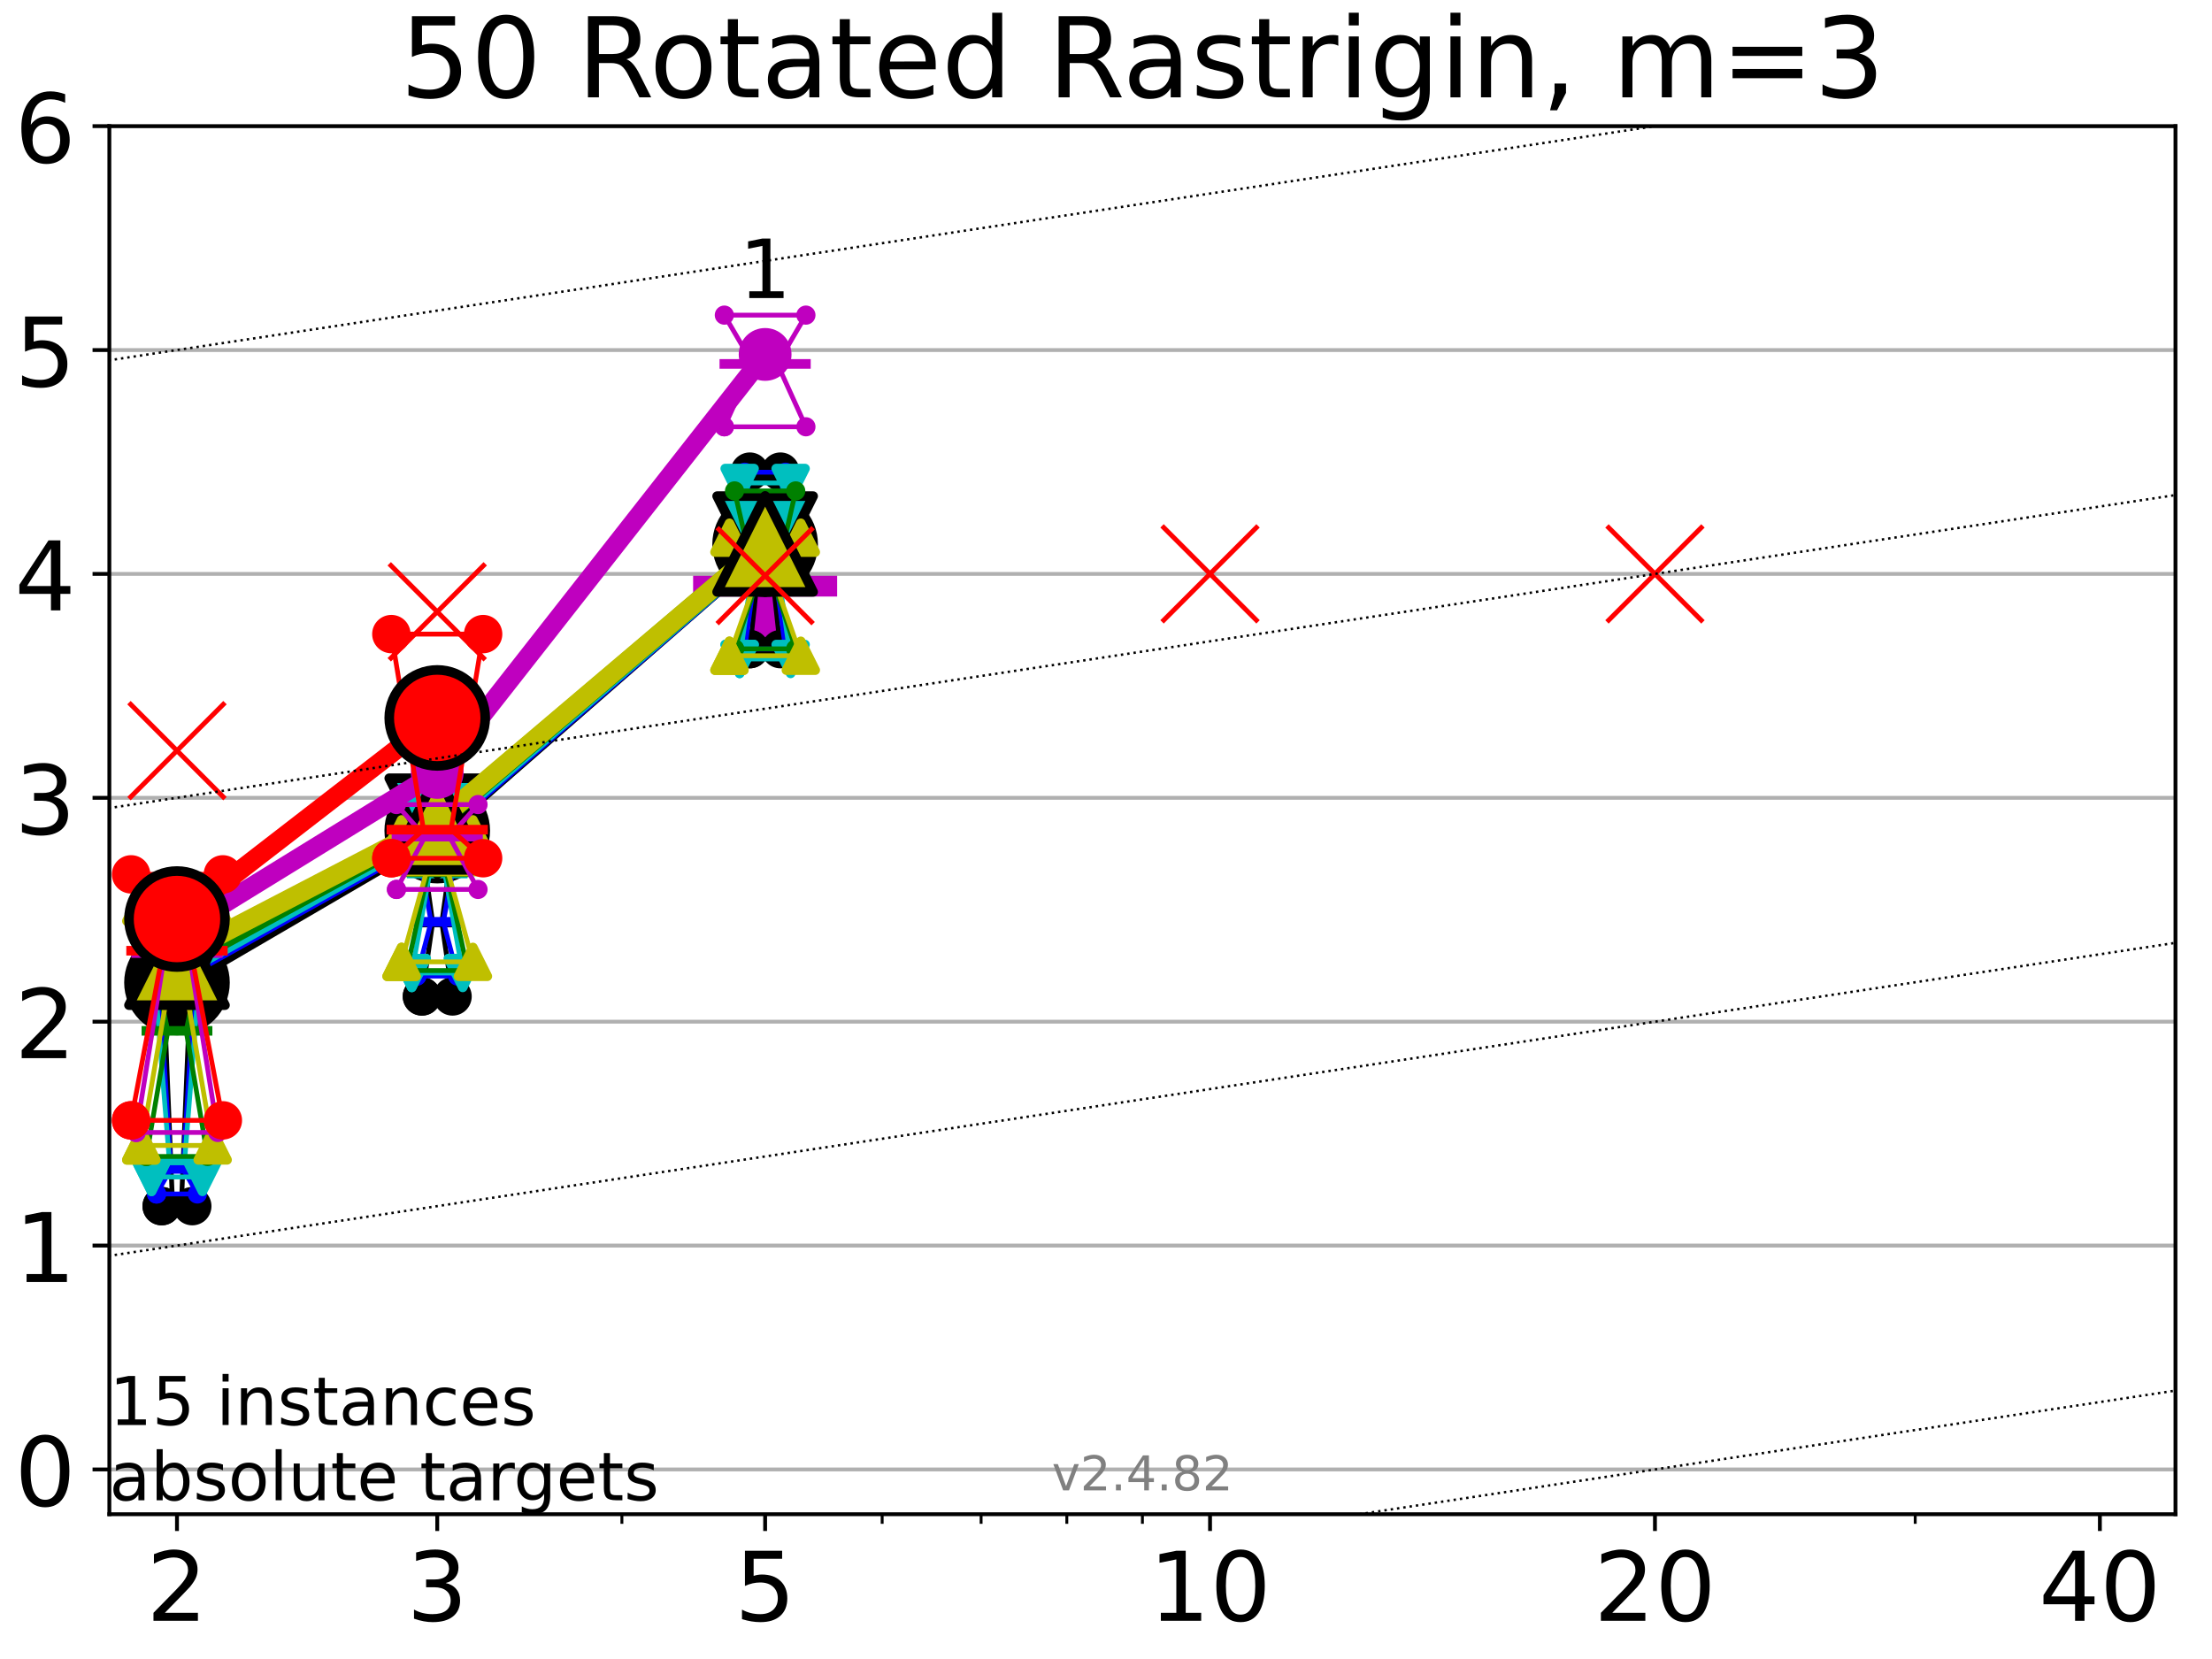 <?xml version="1.0" encoding="utf-8" standalone="no"?>
<!DOCTYPE svg PUBLIC "-//W3C//DTD SVG 1.1//EN"
  "http://www.w3.org/Graphics/SVG/1.1/DTD/svg11.dtd">
<!-- Created with matplotlib (https://matplotlib.org/) -->
<svg height="345.6pt" version="1.1" viewBox="0 0 460.8 345.6" width="460.8pt" xmlns="http://www.w3.org/2000/svg" xmlns:xlink="http://www.w3.org/1999/xlink">
 <defs>
  <style type="text/css">*{stroke-linecap:butt;stroke-linejoin:round;}</style>
 </defs>
 <g id="figure_1">
  <g id="patch_1">
   <path d="M 0 345.6 
L 460.8 345.6 
L 460.8 0 
L 0 0 
z
" style="fill:#ffffff;"/>
  </g>
  <g id="axes_1">
   <g id="patch_2">
    <path d="M 22.78 315.44 
L 453.192 315.44 
L 453.192 26.28 
L 22.78 26.28 
z
" style="fill:#ffffff;"/>
   </g>
   <g id="line2d_1">
    <defs>
     <path d="M -15 0 
L 15 0 
M 0 15 
L 0 -15 
" id="m56ffc8c705" style="stroke:#bf00bf;stroke-width:5;"/>
    </defs>
    <g clip-path="url(#p910d282272)">
     <use style="fill:#bf00bf;stroke:#bf00bf;stroke-width:5;" x="159.39" xlink:href="#m56ffc8c705" y="121.774"/>
    </g>
   </g>
   <g id="matplotlib.axis_1">
    <g id="xtick_1">
     <g id="line2d_2">
      <defs>
       <path d="M 0 0 
L 0 3.5 
" id="mb8f886e8bb" style="stroke:#000000;stroke-width:0.8;"/>
      </defs>
      <g>
       <use style="stroke:#000000;stroke-width:0.8;" x="36.868" xlink:href="#mb8f886e8bb" y="315.44"/>
      </g>
     </g>
     <g id="text_1">
      <!-- 2 -->
      <g transform="translate(30.506 337.637)scale(0.2 -0.2)">
       <defs>
        <path d="M 19.188 8.297 
L 53.609 8.297 
L 53.609 0 
L 7.328 0 
L 7.328 8.297 
Q 12.938 14.109 22.625 23.891 
Q 32.328 33.688 34.812 36.531 
Q 39.547 41.844 41.422 45.531 
Q 43.312 49.219 43.312 52.781 
Q 43.312 58.594 39.234 62.25 
Q 35.156 65.922 28.609 65.922 
Q 23.969 65.922 18.812 64.312 
Q 13.672 62.703 7.812 59.422 
L 7.812 69.391 
Q 13.766 71.781 18.938 73 
Q 24.125 74.219 28.422 74.219 
Q 39.75 74.219 46.484 68.547 
Q 53.219 62.891 53.219 53.422 
Q 53.219 48.922 51.531 44.891 
Q 49.859 40.875 45.406 35.406 
Q 44.188 33.984 37.641 27.219 
Q 31.109 20.453 19.188 8.297 
z
" id="DejaVuSans-50"/>
       </defs>
       <use xlink:href="#DejaVuSans-50"/>
      </g>
     </g>
    </g>
    <g id="xtick_2">
     <g id="line2d_3">
      <g>
       <use style="stroke:#000000;stroke-width:0.8;" x="91.085" xlink:href="#mb8f886e8bb" y="315.44"/>
      </g>
     </g>
     <g id="text_2">
      <!-- 3 -->
      <g transform="translate(84.723 337.637)scale(0.2 -0.2)">
       <defs>
        <path d="M 40.578 39.312 
Q 47.656 37.797 51.625 33 
Q 55.609 28.219 55.609 21.188 
Q 55.609 10.406 48.188 4.484 
Q 40.766 -1.422 27.094 -1.422 
Q 22.516 -1.422 17.656 -0.516 
Q 12.797 0.391 7.625 2.203 
L 7.625 11.719 
Q 11.719 9.328 16.594 8.109 
Q 21.484 6.891 26.812 6.891 
Q 36.078 6.891 40.938 10.547 
Q 45.797 14.203 45.797 21.188 
Q 45.797 27.641 41.281 31.266 
Q 36.766 34.906 28.719 34.906 
L 20.219 34.906 
L 20.219 43.016 
L 29.109 43.016 
Q 36.375 43.016 40.234 45.922 
Q 44.094 48.828 44.094 54.297 
Q 44.094 59.906 40.109 62.906 
Q 36.141 65.922 28.719 65.922 
Q 24.656 65.922 20.016 65.031 
Q 15.375 64.156 9.812 62.312 
L 9.812 71.094 
Q 15.438 72.656 20.344 73.438 
Q 25.25 74.219 29.594 74.219 
Q 40.828 74.219 47.359 69.109 
Q 53.906 64.016 53.906 55.328 
Q 53.906 49.266 50.438 45.094 
Q 46.969 40.922 40.578 39.312 
z
" id="DejaVuSans-51"/>
       </defs>
       <use xlink:href="#DejaVuSans-51"/>
      </g>
     </g>
    </g>
    <g id="xtick_3">
     <g id="line2d_4">
      <g>
       <use style="stroke:#000000;stroke-width:0.8;" x="159.39" xlink:href="#mb8f886e8bb" y="315.44"/>
      </g>
     </g>
     <g id="text_3">
      <!-- 5 -->
      <g transform="translate(153.028 337.637)scale(0.2 -0.2)">
       <defs>
        <path d="M 10.797 72.906 
L 49.516 72.906 
L 49.516 64.594 
L 19.828 64.594 
L 19.828 46.734 
Q 21.969 47.469 24.109 47.828 
Q 26.266 48.188 28.422 48.188 
Q 40.625 48.188 47.75 41.5 
Q 54.891 34.812 54.891 23.391 
Q 54.891 11.625 47.562 5.094 
Q 40.234 -1.422 26.906 -1.422 
Q 22.312 -1.422 17.547 -0.641 
Q 12.797 0.141 7.719 1.703 
L 7.719 11.625 
Q 12.109 9.234 16.797 8.062 
Q 21.484 6.891 26.703 6.891 
Q 35.156 6.891 40.078 11.328 
Q 45.016 15.766 45.016 23.391 
Q 45.016 31 40.078 35.438 
Q 35.156 39.891 26.703 39.891 
Q 22.75 39.891 18.812 39.016 
Q 14.891 38.141 10.797 36.281 
z
" id="DejaVuSans-53"/>
       </defs>
       <use xlink:href="#DejaVuSans-53"/>
      </g>
     </g>
    </g>
    <g id="xtick_4">
     <g id="line2d_5">
      <g>
       <use style="stroke:#000000;stroke-width:0.8;" x="252.074" xlink:href="#mb8f886e8bb" y="315.44"/>
      </g>
     </g>
     <g id="text_4">
      <!-- 10 -->
      <g transform="translate(239.349 337.637)scale(0.2 -0.2)">
       <defs>
        <path d="M 12.406 8.297 
L 28.516 8.297 
L 28.516 63.922 
L 10.984 60.406 
L 10.984 69.391 
L 28.422 72.906 
L 38.281 72.906 
L 38.281 8.297 
L 54.391 8.297 
L 54.391 0 
L 12.406 0 
z
" id="DejaVuSans-49"/>
        <path d="M 31.781 66.406 
Q 24.172 66.406 20.328 58.906 
Q 16.5 51.422 16.5 36.375 
Q 16.5 21.391 20.328 13.891 
Q 24.172 6.391 31.781 6.391 
Q 39.453 6.391 43.281 13.891 
Q 47.125 21.391 47.125 36.375 
Q 47.125 51.422 43.281 58.906 
Q 39.453 66.406 31.781 66.406 
z
M 31.781 74.219 
Q 44.047 74.219 50.516 64.516 
Q 56.984 54.828 56.984 36.375 
Q 56.984 17.969 50.516 8.266 
Q 44.047 -1.422 31.781 -1.422 
Q 19.531 -1.422 13.062 8.266 
Q 6.594 17.969 6.594 36.375 
Q 6.594 54.828 13.062 64.516 
Q 19.531 74.219 31.781 74.219 
z
" id="DejaVuSans-48"/>
       </defs>
       <use xlink:href="#DejaVuSans-49"/>
       <use x="63.623" xlink:href="#DejaVuSans-48"/>
      </g>
     </g>
    </g>
    <g id="xtick_5">
     <g id="line2d_6">
      <g>
       <use style="stroke:#000000;stroke-width:0.8;" x="344.758" xlink:href="#mb8f886e8bb" y="315.44"/>
      </g>
     </g>
     <g id="text_5">
      <!-- 20 -->
      <g transform="translate(332.033 337.637)scale(0.2 -0.2)">
       <use xlink:href="#DejaVuSans-50"/>
       <use x="63.623" xlink:href="#DejaVuSans-48"/>
      </g>
     </g>
    </g>
    <g id="xtick_6">
     <g id="line2d_7">
      <g>
       <use style="stroke:#000000;stroke-width:0.8;" x="437.443" xlink:href="#mb8f886e8bb" y="315.44"/>
      </g>
     </g>
     <g id="text_6">
      <!-- 40 -->
      <g transform="translate(424.718 337.637)scale(0.2 -0.2)">
       <defs>
        <path d="M 37.797 64.312 
L 12.891 25.391 
L 37.797 25.391 
z
M 35.203 72.906 
L 47.609 72.906 
L 47.609 25.391 
L 58.016 25.391 
L 58.016 17.188 
L 47.609 17.188 
L 47.609 0 
L 37.797 0 
L 37.797 17.188 
L 4.891 17.188 
L 4.891 26.703 
z
" id="DejaVuSans-52"/>
       </defs>
       <use xlink:href="#DejaVuSans-52"/>
       <use x="63.623" xlink:href="#DejaVuSans-48"/>
      </g>
     </g>
    </g>
    <g id="xtick_7">
     <g id="line2d_8">
      <defs>
       <path d="M 0 0 
L 0 2 
" id="mcca427668b" style="stroke:#000000;stroke-width:0.6;"/>
      </defs>
      <g>
       <use style="stroke:#000000;stroke-width:0.6;" x="129.552" xlink:href="#mcca427668b" y="315.44"/>
      </g>
     </g>
    </g>
    <g id="xtick_8">
     <g id="line2d_9">
      <g>
       <use style="stroke:#000000;stroke-width:0.6;" x="183.769" xlink:href="#mcca427668b" y="315.44"/>
      </g>
     </g>
    </g>
    <g id="xtick_9">
     <g id="line2d_10">
      <g>
       <use style="stroke:#000000;stroke-width:0.6;" x="204.381" xlink:href="#mcca427668b" y="315.44"/>
      </g>
     </g>
    </g>
    <g id="xtick_10">
     <g id="line2d_11">
      <g>
       <use style="stroke:#000000;stroke-width:0.6;" x="222.237" xlink:href="#mcca427668b" y="315.44"/>
      </g>
     </g>
    </g>
    <g id="xtick_11">
     <g id="line2d_12">
      <g>
       <use style="stroke:#000000;stroke-width:0.6;" x="237.986" xlink:href="#mcca427668b" y="315.44"/>
      </g>
     </g>
    </g>
    <g id="xtick_12">
     <g id="line2d_13">
      <g>
       <use style="stroke:#000000;stroke-width:0.6;" x="398.975" xlink:href="#mcca427668b" y="315.44"/>
      </g>
     </g>
    </g>
   </g>
   <g id="matplotlib.axis_2">
    <g id="ytick_1">
     <g id="line2d_14">
      <path clip-path="url(#p910d282272)" d="M 22.78 306.112 
L 453.192 306.112 
" style="fill:none;stroke:#b0b0b0;stroke-linecap:square;stroke-width:0.8;"/>
     </g>
     <g id="line2d_15">
      <defs>
       <path d="M 0 0 
L -3.5 0 
" id="mc0a13b3b20" style="stroke:#000000;stroke-width:0.8;"/>
      </defs>
      <g>
       <use style="stroke:#000000;stroke-width:0.8;" x="22.78" xlink:href="#mc0a13b3b20" y="306.112"/>
      </g>
     </g>
     <g id="text_7">
      <!-- 0 -->
      <g transform="translate(3.055 313.711)scale(0.2 -0.2)">
       <use xlink:href="#DejaVuSans-48"/>
      </g>
     </g>
    </g>
    <g id="ytick_2">
     <g id="line2d_16">
      <path clip-path="url(#p910d282272)" d="M 22.78 259.474 
L 453.192 259.474 
" style="fill:none;stroke:#b0b0b0;stroke-linecap:square;stroke-width:0.8;"/>
     </g>
     <g id="line2d_17">
      <g>
       <use style="stroke:#000000;stroke-width:0.8;" x="22.78" xlink:href="#mc0a13b3b20" y="259.474"/>
      </g>
     </g>
     <g id="text_8">
      <!-- 1 -->
      <g transform="translate(3.055 267.072)scale(0.2 -0.2)">
       <use xlink:href="#DejaVuSans-49"/>
      </g>
     </g>
    </g>
    <g id="ytick_3">
     <g id="line2d_18">
      <path clip-path="url(#p910d282272)" d="M 22.78 212.835 
L 453.192 212.835 
" style="fill:none;stroke:#b0b0b0;stroke-linecap:square;stroke-width:0.8;"/>
     </g>
     <g id="line2d_19">
      <g>
       <use style="stroke:#000000;stroke-width:0.8;" x="22.78" xlink:href="#mc0a13b3b20" y="212.835"/>
      </g>
     </g>
     <g id="text_9">
      <!-- 2 -->
      <g transform="translate(3.055 220.433)scale(0.2 -0.2)">
       <use xlink:href="#DejaVuSans-50"/>
      </g>
     </g>
    </g>
    <g id="ytick_4">
     <g id="line2d_20">
      <path clip-path="url(#p910d282272)" d="M 22.78 166.196 
L 453.192 166.196 
" style="fill:none;stroke:#b0b0b0;stroke-linecap:square;stroke-width:0.8;"/>
     </g>
     <g id="line2d_21">
      <g>
       <use style="stroke:#000000;stroke-width:0.8;" x="22.78" xlink:href="#mc0a13b3b20" y="166.196"/>
      </g>
     </g>
     <g id="text_10">
      <!-- 3 -->
      <g transform="translate(3.055 173.795)scale(0.2 -0.2)">
       <use xlink:href="#DejaVuSans-51"/>
      </g>
     </g>
    </g>
    <g id="ytick_5">
     <g id="line2d_22">
      <path clip-path="url(#p910d282272)" d="M 22.78 119.557 
L 453.192 119.557 
" style="fill:none;stroke:#b0b0b0;stroke-linecap:square;stroke-width:0.8;"/>
     </g>
     <g id="line2d_23">
      <g>
       <use style="stroke:#000000;stroke-width:0.8;" x="22.78" xlink:href="#mc0a13b3b20" y="119.557"/>
      </g>
     </g>
     <g id="text_11">
      <!-- 4 -->
      <g transform="translate(3.055 127.156)scale(0.2 -0.2)">
       <use xlink:href="#DejaVuSans-52"/>
      </g>
     </g>
    </g>
    <g id="ytick_6">
     <g id="line2d_24">
      <path clip-path="url(#p910d282272)" d="M 22.78 72.919 
L 453.192 72.919 
" style="fill:none;stroke:#b0b0b0;stroke-linecap:square;stroke-width:0.8;"/>
     </g>
     <g id="line2d_25">
      <g>
       <use style="stroke:#000000;stroke-width:0.8;" x="22.78" xlink:href="#mc0a13b3b20" y="72.919"/>
      </g>
     </g>
     <g id="text_12">
      <!-- 5 -->
      <g transform="translate(3.055 80.517)scale(0.2 -0.2)">
       <use xlink:href="#DejaVuSans-53"/>
      </g>
     </g>
    </g>
    <g id="ytick_7">
     <g id="line2d_26">
      <path clip-path="url(#p910d282272)" d="M 22.78 26.28 
L 453.192 26.28 
" style="fill:none;stroke:#b0b0b0;stroke-linecap:square;stroke-width:0.8;"/>
     </g>
     <g id="line2d_27">
      <g>
       <use style="stroke:#000000;stroke-width:0.8;" x="22.78" xlink:href="#mc0a13b3b20" y="26.28"/>
      </g>
     </g>
     <g id="text_13">
      <!-- 6 -->
      <g transform="translate(3.055 33.878)scale(0.2 -0.2)">
       <defs>
        <path d="M 33.016 40.375 
Q 26.375 40.375 22.484 35.828 
Q 18.609 31.297 18.609 23.391 
Q 18.609 15.531 22.484 10.953 
Q 26.375 6.391 33.016 6.391 
Q 39.656 6.391 43.531 10.953 
Q 47.406 15.531 47.406 23.391 
Q 47.406 31.297 43.531 35.828 
Q 39.656 40.375 33.016 40.375 
z
M 52.594 71.297 
L 52.594 62.312 
Q 48.875 64.062 45.094 64.984 
Q 41.312 65.922 37.594 65.922 
Q 27.828 65.922 22.672 59.328 
Q 17.531 52.734 16.797 39.406 
Q 19.672 43.656 24.016 45.922 
Q 28.375 48.188 33.594 48.188 
Q 44.578 48.188 50.953 41.516 
Q 57.328 34.859 57.328 23.391 
Q 57.328 12.156 50.688 5.359 
Q 44.047 -1.422 33.016 -1.422 
Q 20.359 -1.422 13.672 8.266 
Q 6.984 17.969 6.984 36.375 
Q 6.984 53.656 15.188 63.938 
Q 23.391 74.219 37.203 74.219 
Q 40.922 74.219 44.703 73.484 
Q 48.484 72.75 52.594 71.297 
z
" id="DejaVuSans-54"/>
       </defs>
       <use xlink:href="#DejaVuSans-54"/>
      </g>
     </g>
    </g>
   </g>
   <g id="line2d_28">
    <path clip-path="url(#p910d282272)" d="M 33.682 251.261 
L 35.912 249.954 
L 33.682 196.308 
L 40.054 196.308 
L 37.824 249.954 
L 40.054 251.261 
L 33.682 251.261 
" style="fill:none;stroke:#000000;stroke-linecap:square;"/>
   </g>
   <g id="line2d_29">
    <path clip-path="url(#p910d282272)" d="M 33.682 251.261 
L 40.054 251.261 
L 40.054 196.308 
L 33.682 196.308 
L 33.682 251.261 
" style="fill:none;"/>
    <defs>
     <path d="M 0 3 
C 0.796 3 1.559 2.684 2.121 2.121 
C 2.684 1.559 3 0.796 3 0 
C 3 -0.796 2.684 -1.559 2.121 -2.121 
C 1.559 -2.684 0.796 -3 0 -3 
C -0.796 -3 -1.559 -2.684 -2.121 -2.121 
C -2.684 -1.559 -3 -0.796 -3 0 
C -3 0.796 -2.684 1.559 -2.121 2.121 
C -1.559 2.684 -0.796 3 0 3 
z
" id="mfe5df9feac" style="stroke:#000000;stroke-width:2;"/>
    </defs>
    <g clip-path="url(#p910d282272)">
     <use style="stroke:#000000;stroke-width:2;" x="33.682" xlink:href="#mfe5df9feac" y="251.261"/>
     <use style="stroke:#000000;stroke-width:2;" x="40.054" xlink:href="#mfe5df9feac" y="251.261"/>
     <use style="stroke:#000000;stroke-width:2;" x="40.054" xlink:href="#mfe5df9feac" y="196.308"/>
     <use style="stroke:#000000;stroke-width:2;" x="33.682" xlink:href="#mfe5df9feac" y="196.308"/>
     <use style="stroke:#000000;stroke-width:2;" x="33.682" xlink:href="#mfe5df9feac" y="251.261"/>
    </g>
   </g>
   <g id="line2d_30">
    <path clip-path="url(#p910d282272)" d="M 33.682 249.954 
L 40.054 249.954 
" style="fill:none;stroke:#000000;stroke-linecap:square;stroke-width:2;"/>
   </g>
   <g id="line2d_31">
    <path clip-path="url(#p910d282272)" d="M 87.899 207.573 
L 90.129 192.174 
L 87.899 176.1 
L 94.271 176.1 
L 92.041 192.174 
L 94.271 207.573 
L 87.899 207.573 
" style="fill:none;stroke:#000000;stroke-linecap:square;"/>
   </g>
   <g id="line2d_32">
    <path clip-path="url(#p910d282272)" d="M 87.899 207.573 
L 94.271 207.573 
L 94.271 176.1 
L 87.899 176.1 
L 87.899 207.573 
" style="fill:none;"/>
    <g clip-path="url(#p910d282272)">
     <use style="stroke:#000000;stroke-width:2;" x="87.899" xlink:href="#mfe5df9feac" y="207.573"/>
     <use style="stroke:#000000;stroke-width:2;" x="94.271" xlink:href="#mfe5df9feac" y="207.573"/>
     <use style="stroke:#000000;stroke-width:2;" x="94.271" xlink:href="#mfe5df9feac" y="176.1"/>
     <use style="stroke:#000000;stroke-width:2;" x="87.899" xlink:href="#mfe5df9feac" y="176.1"/>
     <use style="stroke:#000000;stroke-width:2;" x="87.899" xlink:href="#mfe5df9feac" y="207.573"/>
    </g>
   </g>
   <g id="line2d_33">
    <path clip-path="url(#p910d282272)" d="M 87.899 192.174 
L 94.271 192.174 
" style="fill:none;stroke:#000000;stroke-linecap:square;stroke-width:2;"/>
   </g>
   <g id="line2d_34">
    <path clip-path="url(#p910d282272)" d="M 156.204 135.225 
L 158.434 114.493 
L 156.204 98.251 
L 162.576 98.251 
L 160.346 114.493 
L 162.576 135.225 
L 156.204 135.225 
" style="fill:none;stroke:#000000;stroke-linecap:square;"/>
   </g>
   <g id="line2d_35">
    <path clip-path="url(#p910d282272)" d="M 156.204 135.225 
L 162.576 135.225 
L 162.576 98.251 
L 156.204 98.251 
L 156.204 135.225 
" style="fill:none;"/>
    <g clip-path="url(#p910d282272)">
     <use style="stroke:#000000;stroke-width:2;" x="156.204" xlink:href="#mfe5df9feac" y="135.225"/>
     <use style="stroke:#000000;stroke-width:2;" x="162.576" xlink:href="#mfe5df9feac" y="135.225"/>
     <use style="stroke:#000000;stroke-width:2;" x="162.576" xlink:href="#mfe5df9feac" y="98.251"/>
     <use style="stroke:#000000;stroke-width:2;" x="156.204" xlink:href="#mfe5df9feac" y="98.251"/>
     <use style="stroke:#000000;stroke-width:2;" x="156.204" xlink:href="#mfe5df9feac" y="135.225"/>
    </g>
   </g>
   <g id="line2d_36">
    <path clip-path="url(#p910d282272)" d="M 156.204 114.493 
L 162.576 114.493 
" style="fill:none;stroke:#000000;stroke-linecap:square;stroke-width:2;"/>
   </g>
   <g id="line2d_37">
    <path clip-path="url(#p910d282272)" d="M 36.868 204.685 
L 91.085 173.033 
" style="fill:none;stroke:#000000;stroke-linecap:square;stroke-width:4;"/>
   </g>
   <g id="line2d_38">
    <path clip-path="url(#p910d282272)" d="M 91.085 173.033 
L 159.39 113.369 
" style="fill:none;stroke:#000000;stroke-linecap:square;stroke-width:4;"/>
   </g>
   <g id="line2d_39">
    <path clip-path="url(#p910d282272)" d="M 36.868 204.685 
L 91.085 173.033 
L 159.39 113.369 
" style="fill:none;"/>
    <defs>
     <path d="M 0 10 
C 2.652 10 5.196 8.946 7.071 7.071 
C 8.946 5.196 10 2.652 10 0 
C 10 -2.652 8.946 -5.196 7.071 -7.071 
C 5.196 -8.946 2.652 -10 0 -10 
C -2.652 -10 -5.196 -8.946 -7.071 -7.071 
C -8.946 -5.196 -10 -2.652 -10 0 
C -10 2.652 -8.946 5.196 -7.071 7.071 
C -5.196 8.946 -2.652 10 0 10 
z
" id="m2bd6e6e7c8" style="stroke:#000000;stroke-width:2;"/>
    </defs>
    <g clip-path="url(#p910d282272)">
     <use style="stroke:#000000;stroke-width:2;" x="36.868" xlink:href="#m2bd6e6e7c8" y="204.685"/>
     <use style="stroke:#000000;stroke-width:2;" x="91.085" xlink:href="#m2bd6e6e7c8" y="173.033"/>
     <use style="stroke:#000000;stroke-width:2;" x="159.39" xlink:href="#m2bd6e6e7c8" y="113.369"/>
    </g>
   </g>
   <g id="line2d_40">
    <path clip-path="url(#p910d282272)" d="M 32.62 248.726 
L 35.594 243.503 
L 32.62 195.909 
L 41.116 195.909 
L 38.143 243.503 
L 41.116 248.726 
L 32.62 248.726 
" style="fill:none;stroke:#0000ff;stroke-linecap:square;"/>
   </g>
   <g id="line2d_41">
    <path clip-path="url(#p910d282272)" d="M 32.62 248.726 
L 41.116 248.726 
L 41.116 195.909 
L 32.62 195.909 
L 32.62 248.726 
" style="fill:none;"/>
    <defs>
     <path d="M 0 1.5 
C 0.398 1.5 0.779 1.342 1.061 1.061 
C 1.342 0.779 1.5 0.398 1.5 0 
C 1.5 -0.398 1.342 -0.779 1.061 -1.061 
C 0.779 -1.342 0.398 -1.5 0 -1.5 
C -0.398 -1.5 -0.779 -1.342 -1.061 -1.061 
C -1.342 -0.779 -1.5 -0.398 -1.5 0 
C -1.5 0.398 -1.342 0.779 -1.061 1.061 
C -0.779 1.342 -0.398 1.5 0 1.5 
z
" id="m77d572f8c7" style="stroke:#0000ff;"/>
    </defs>
    <g clip-path="url(#p910d282272)">
     <use style="fill:#0000ff;stroke:#0000ff;" x="32.62" xlink:href="#m77d572f8c7" y="248.726"/>
     <use style="fill:#0000ff;stroke:#0000ff;" x="41.116" xlink:href="#m77d572f8c7" y="248.726"/>
     <use style="fill:#0000ff;stroke:#0000ff;" x="41.116" xlink:href="#m77d572f8c7" y="195.909"/>
     <use style="fill:#0000ff;stroke:#0000ff;" x="32.62" xlink:href="#m77d572f8c7" y="195.909"/>
     <use style="fill:#0000ff;stroke:#0000ff;" x="32.62" xlink:href="#m77d572f8c7" y="248.726"/>
    </g>
   </g>
   <g id="line2d_42">
    <path clip-path="url(#p910d282272)" d="M 32.62 243.503 
L 41.116 243.503 
" style="fill:none;stroke:#0000ff;stroke-linecap:square;stroke-width:2;"/>
   </g>
   <g id="line2d_43">
    <path clip-path="url(#p910d282272)" d="M 86.837 203.336 
L 89.811 192.028 
L 86.837 175.941 
L 95.333 175.941 
L 92.359 192.028 
L 95.333 203.336 
L 86.837 203.336 
" style="fill:none;stroke:#0000ff;stroke-linecap:square;"/>
   </g>
   <g id="line2d_44">
    <path clip-path="url(#p910d282272)" d="M 86.837 203.336 
L 95.333 203.336 
L 95.333 175.941 
L 86.837 175.941 
L 86.837 203.336 
" style="fill:none;"/>
    <g clip-path="url(#p910d282272)">
     <use style="fill:#0000ff;stroke:#0000ff;" x="86.837" xlink:href="#m77d572f8c7" y="203.336"/>
     <use style="fill:#0000ff;stroke:#0000ff;" x="95.333" xlink:href="#m77d572f8c7" y="203.336"/>
     <use style="fill:#0000ff;stroke:#0000ff;" x="95.333" xlink:href="#m77d572f8c7" y="175.941"/>
     <use style="fill:#0000ff;stroke:#0000ff;" x="86.837" xlink:href="#m77d572f8c7" y="175.941"/>
     <use style="fill:#0000ff;stroke:#0000ff;" x="86.837" xlink:href="#m77d572f8c7" y="203.336"/>
    </g>
   </g>
   <g id="line2d_45">
    <path clip-path="url(#p910d282272)" d="M 86.837 192.028 
L 95.333 192.028 
" style="fill:none;stroke:#0000ff;stroke-linecap:square;stroke-width:2;"/>
   </g>
   <g id="line2d_46">
    <path clip-path="url(#p910d282272)" d="M 155.142 135.195 
L 158.116 113.399 
L 155.142 98.375 
L 163.638 98.375 
L 160.665 113.399 
L 163.638 135.195 
L 155.142 135.195 
" style="fill:none;stroke:#0000ff;stroke-linecap:square;"/>
   </g>
   <g id="line2d_47">
    <path clip-path="url(#p910d282272)" d="M 155.142 135.195 
L 163.638 135.195 
L 163.638 98.375 
L 155.142 98.375 
L 155.142 135.195 
" style="fill:none;"/>
    <g clip-path="url(#p910d282272)">
     <use style="fill:#0000ff;stroke:#0000ff;" x="155.142" xlink:href="#m77d572f8c7" y="135.195"/>
     <use style="fill:#0000ff;stroke:#0000ff;" x="163.638" xlink:href="#m77d572f8c7" y="135.195"/>
     <use style="fill:#0000ff;stroke:#0000ff;" x="163.638" xlink:href="#m77d572f8c7" y="98.375"/>
     <use style="fill:#0000ff;stroke:#0000ff;" x="155.142" xlink:href="#m77d572f8c7" y="98.375"/>
     <use style="fill:#0000ff;stroke:#0000ff;" x="155.142" xlink:href="#m77d572f8c7" y="135.195"/>
    </g>
   </g>
   <g id="line2d_48">
    <path clip-path="url(#p910d282272)" d="M 155.142 113.399 
L 163.638 113.399 
" style="fill:none;stroke:#0000ff;stroke-linecap:square;stroke-width:2;"/>
   </g>
   <g id="line2d_49">
    <path clip-path="url(#p910d282272)" d="M 36.868 202.939 
L 91.085 172.643 
" style="fill:none;stroke:#0000ff;stroke-linecap:square;stroke-width:4;"/>
   </g>
   <g id="line2d_50">
    <path clip-path="url(#p910d282272)" d="M 91.085 172.643 
L 159.39 113.36 
" style="fill:none;stroke:#0000ff;stroke-linecap:square;stroke-width:4;"/>
   </g>
   <g id="line2d_51">
    <path clip-path="url(#p910d282272)" d="M 36.868 202.939 
L 91.085 172.643 
L 159.39 113.36 
" style="fill:none;"/>
    <defs>
     <path d="M 0 5 
C 1.326 5 2.598 4.473 3.536 3.536 
C 4.473 2.598 5 1.326 5 0 
C 5 -1.326 4.473 -2.598 3.536 -3.536 
C 2.598 -4.473 1.326 -5 0 -5 
C -1.326 -5 -2.598 -4.473 -3.536 -3.536 
C -4.473 -2.598 -5 -1.326 -5 0 
C -5 1.326 -4.473 2.598 -3.536 3.536 
C -2.598 4.473 -1.326 5 0 5 
z
" id="m0e017fcce9" style="stroke:#0000ff;"/>
    </defs>
    <g clip-path="url(#p910d282272)">
     <use style="fill:#0000ff;stroke:#0000ff;" x="36.868" xlink:href="#m0e017fcce9" y="202.939"/>
     <use style="fill:#0000ff;stroke:#0000ff;" x="91.085" xlink:href="#m0e017fcce9" y="172.643"/>
     <use style="fill:#0000ff;stroke:#0000ff;" x="159.39" xlink:href="#m0e017fcce9" y="113.36"/>
    </g>
   </g>
   <g id="line2d_52">
    <path clip-path="url(#p910d282272)" d="M 31.558 245.182 
L 35.275 241.741 
L 31.558 195.378 
L 42.178 195.378 
L 38.461 241.741 
L 42.178 245.182 
L 31.558 245.182 
" style="fill:none;stroke:#00bfbf;stroke-linecap:square;"/>
   </g>
   <g id="line2d_53">
    <path clip-path="url(#p910d282272)" d="M 31.558 245.182 
L 42.178 245.182 
L 42.178 195.378 
L 31.558 195.378 
L 31.558 245.182 
" style="fill:none;"/>
    <defs>
     <path d="M -0 3 
L 3 -3 
L -3 -3 
z
" id="mbcab1b61e7" style="stroke:#00bfbf;stroke-linejoin:miter;stroke-width:2;"/>
    </defs>
    <g clip-path="url(#p910d282272)">
     <use style="fill:#00bfbf;stroke:#00bfbf;stroke-linejoin:miter;stroke-width:2;" x="31.558" xlink:href="#mbcab1b61e7" y="245.182"/>
     <use style="fill:#00bfbf;stroke:#00bfbf;stroke-linejoin:miter;stroke-width:2;" x="42.178" xlink:href="#mbcab1b61e7" y="245.182"/>
     <use style="fill:#00bfbf;stroke:#00bfbf;stroke-linejoin:miter;stroke-width:2;" x="42.178" xlink:href="#mbcab1b61e7" y="195.378"/>
     <use style="fill:#00bfbf;stroke:#00bfbf;stroke-linejoin:miter;stroke-width:2;" x="31.558" xlink:href="#mbcab1b61e7" y="195.378"/>
     <use style="fill:#00bfbf;stroke:#00bfbf;stroke-linejoin:miter;stroke-width:2;" x="31.558" xlink:href="#mbcab1b61e7" y="245.182"/>
    </g>
   </g>
   <g id="line2d_54">
    <path clip-path="url(#p910d282272)" d="M 31.558 241.741 
L 42.178 241.741 
" style="fill:none;stroke:#00bfbf;stroke-linecap:square;stroke-width:2;"/>
   </g>
   <g id="line2d_55">
    <path clip-path="url(#p910d282272)" d="M 85.775 202.692 
L 89.492 181.969 
L 85.775 175.832 
L 96.395 175.832 
L 92.678 181.969 
L 96.395 202.692 
L 85.775 202.692 
" style="fill:none;stroke:#00bfbf;stroke-linecap:square;"/>
   </g>
   <g id="line2d_56">
    <path clip-path="url(#p910d282272)" d="M 85.775 202.692 
L 96.395 202.692 
L 96.395 175.832 
L 85.775 175.832 
L 85.775 202.692 
" style="fill:none;"/>
    <g clip-path="url(#p910d282272)">
     <use style="fill:#00bfbf;stroke:#00bfbf;stroke-linejoin:miter;stroke-width:2;" x="85.775" xlink:href="#mbcab1b61e7" y="202.692"/>
     <use style="fill:#00bfbf;stroke:#00bfbf;stroke-linejoin:miter;stroke-width:2;" x="96.395" xlink:href="#mbcab1b61e7" y="202.692"/>
     <use style="fill:#00bfbf;stroke:#00bfbf;stroke-linejoin:miter;stroke-width:2;" x="96.395" xlink:href="#mbcab1b61e7" y="175.832"/>
     <use style="fill:#00bfbf;stroke:#00bfbf;stroke-linejoin:miter;stroke-width:2;" x="85.775" xlink:href="#mbcab1b61e7" y="175.832"/>
     <use style="fill:#00bfbf;stroke:#00bfbf;stroke-linejoin:miter;stroke-width:2;" x="85.775" xlink:href="#mbcab1b61e7" y="202.692"/>
    </g>
   </g>
   <g id="line2d_57">
    <path clip-path="url(#p910d282272)" d="M 85.775 181.969 
L 96.395 181.969 
" style="fill:none;stroke:#00bfbf;stroke-linecap:square;stroke-width:2;"/>
   </g>
   <g id="line2d_58">
    <path clip-path="url(#p910d282272)" d="M 154.08 137.277 
L 157.797 111.256 
L 154.08 100.61 
L 164.7 100.61 
L 160.983 111.256 
L 164.7 137.277 
L 154.08 137.277 
" style="fill:none;stroke:#00bfbf;stroke-linecap:square;"/>
   </g>
   <g id="line2d_59">
    <path clip-path="url(#p910d282272)" d="M 154.08 137.277 
L 164.7 137.277 
L 164.7 100.61 
L 154.08 100.61 
L 154.08 137.277 
" style="fill:none;"/>
    <g clip-path="url(#p910d282272)">
     <use style="fill:#00bfbf;stroke:#00bfbf;stroke-linejoin:miter;stroke-width:2;" x="154.08" xlink:href="#mbcab1b61e7" y="137.277"/>
     <use style="fill:#00bfbf;stroke:#00bfbf;stroke-linejoin:miter;stroke-width:2;" x="164.7" xlink:href="#mbcab1b61e7" y="137.277"/>
     <use style="fill:#00bfbf;stroke:#00bfbf;stroke-linejoin:miter;stroke-width:2;" x="164.7" xlink:href="#mbcab1b61e7" y="100.61"/>
     <use style="fill:#00bfbf;stroke:#00bfbf;stroke-linejoin:miter;stroke-width:2;" x="154.08" xlink:href="#mbcab1b61e7" y="100.61"/>
     <use style="fill:#00bfbf;stroke:#00bfbf;stroke-linejoin:miter;stroke-width:2;" x="154.08" xlink:href="#mbcab1b61e7" y="137.277"/>
    </g>
   </g>
   <g id="line2d_60">
    <path clip-path="url(#p910d282272)" d="M 154.08 111.256 
L 164.7 111.256 
" style="fill:none;stroke:#00bfbf;stroke-linecap:square;stroke-width:2;"/>
   </g>
   <g id="line2d_61">
    <path clip-path="url(#p910d282272)" d="M 36.868 202.279 
L 91.085 172.119 
" style="fill:none;stroke:#00bfbf;stroke-linecap:square;stroke-width:4;"/>
   </g>
   <g id="line2d_62">
    <path clip-path="url(#p910d282272)" d="M 91.085 172.119 
L 159.39 113.352 
" style="fill:none;stroke:#00bfbf;stroke-linecap:square;stroke-width:4;"/>
   </g>
   <g id="line2d_63">
    <path clip-path="url(#p910d282272)" d="M 36.868 202.279 
L 91.085 172.119 
L 159.39 113.352 
" style="fill:none;"/>
    <defs>
     <path d="M -0 10 
L 10 -10 
L -10 -10 
z
" id="m7804ecb1fa" style="stroke:#000000;stroke-linejoin:miter;stroke-width:2;"/>
    </defs>
    <g clip-path="url(#p910d282272)">
     <use style="fill:#00bfbf;stroke:#000000;stroke-linejoin:miter;stroke-width:2;" x="36.868" xlink:href="#m7804ecb1fa" y="202.279"/>
     <use style="fill:#00bfbf;stroke:#000000;stroke-linejoin:miter;stroke-width:2;" x="91.085" xlink:href="#m7804ecb1fa" y="172.119"/>
     <use style="fill:#00bfbf;stroke:#000000;stroke-linejoin:miter;stroke-width:2;" x="159.39" xlink:href="#m7804ecb1fa" y="113.352"/>
    </g>
   </g>
   <g id="line2d_64">
    <path clip-path="url(#p910d282272)" d="M 30.496 240.914 
L 34.957 214.745 
L 30.496 193.736 
L 43.24 193.736 
L 38.78 214.745 
L 43.24 240.914 
L 30.496 240.914 
" style="fill:none;stroke:#008000;stroke-linecap:square;"/>
   </g>
   <g id="line2d_65">
    <path clip-path="url(#p910d282272)" d="M 30.496 240.914 
L 43.24 240.914 
L 43.24 193.736 
L 30.496 193.736 
L 30.496 240.914 
" style="fill:none;"/>
    <defs>
     <path d="M 0 1.5 
C 0.398 1.5 0.779 1.342 1.061 1.061 
C 1.342 0.779 1.5 0.398 1.5 0 
C 1.5 -0.398 1.342 -0.779 1.061 -1.061 
C 0.779 -1.342 0.398 -1.5 0 -1.5 
C -0.398 -1.5 -0.779 -1.342 -1.061 -1.061 
C -1.342 -0.779 -1.5 -0.398 -1.5 0 
C -1.5 0.398 -1.342 0.779 -1.061 1.061 
C -0.779 1.342 -0.398 1.5 0 1.5 
z
" id="m1882580649" style="stroke:#008000;"/>
    </defs>
    <g clip-path="url(#p910d282272)">
     <use style="fill:#008000;stroke:#008000;" x="30.496" xlink:href="#m1882580649" y="240.914"/>
     <use style="fill:#008000;stroke:#008000;" x="43.24" xlink:href="#m1882580649" y="240.914"/>
     <use style="fill:#008000;stroke:#008000;" x="43.24" xlink:href="#m1882580649" y="193.736"/>
     <use style="fill:#008000;stroke:#008000;" x="30.496" xlink:href="#m1882580649" y="193.736"/>
     <use style="fill:#008000;stroke:#008000;" x="30.496" xlink:href="#m1882580649" y="240.914"/>
    </g>
   </g>
   <g id="line2d_66">
    <path clip-path="url(#p910d282272)" d="M 30.496 214.745 
L 43.24 214.745 
" style="fill:none;stroke:#008000;stroke-linecap:square;stroke-width:2;"/>
   </g>
   <g id="line2d_67">
    <path clip-path="url(#p910d282272)" d="M 84.713 202.187 
L 89.173 181.706 
L 84.713 174.025 
L 97.457 174.025 
L 92.997 181.706 
L 97.457 202.187 
L 84.713 202.187 
" style="fill:none;stroke:#008000;stroke-linecap:square;"/>
   </g>
   <g id="line2d_68">
    <path clip-path="url(#p910d282272)" d="M 84.713 202.187 
L 97.457 202.187 
L 97.457 174.025 
L 84.713 174.025 
L 84.713 202.187 
" style="fill:none;"/>
    <g clip-path="url(#p910d282272)">
     <use style="fill:#008000;stroke:#008000;" x="84.713" xlink:href="#m1882580649" y="202.187"/>
     <use style="fill:#008000;stroke:#008000;" x="97.457" xlink:href="#m1882580649" y="202.187"/>
     <use style="fill:#008000;stroke:#008000;" x="97.457" xlink:href="#m1882580649" y="174.025"/>
     <use style="fill:#008000;stroke:#008000;" x="84.713" xlink:href="#m1882580649" y="174.025"/>
     <use style="fill:#008000;stroke:#008000;" x="84.713" xlink:href="#m1882580649" y="202.187"/>
    </g>
   </g>
   <g id="line2d_69">
    <path clip-path="url(#p910d282272)" d="M 84.713 181.706 
L 97.457 181.706 
" style="fill:none;stroke:#008000;stroke-linecap:square;stroke-width:2;"/>
   </g>
   <g id="line2d_70">
    <path clip-path="url(#p910d282272)" d="M 153.018 135.164 
L 157.478 121.821 
L 153.018 102.267 
L 165.762 102.267 
L 161.302 121.821 
L 165.762 135.164 
L 153.018 135.164 
" style="fill:none;stroke:#008000;stroke-linecap:square;"/>
   </g>
   <g id="line2d_71">
    <path clip-path="url(#p910d282272)" d="M 153.018 135.164 
L 165.762 135.164 
L 165.762 102.267 
L 153.018 102.267 
L 153.018 135.164 
" style="fill:none;"/>
    <g clip-path="url(#p910d282272)">
     <use style="fill:#008000;stroke:#008000;" x="153.018" xlink:href="#m1882580649" y="135.164"/>
     <use style="fill:#008000;stroke:#008000;" x="165.762" xlink:href="#m1882580649" y="135.164"/>
     <use style="fill:#008000;stroke:#008000;" x="165.762" xlink:href="#m1882580649" y="102.267"/>
     <use style="fill:#008000;stroke:#008000;" x="153.018" xlink:href="#m1882580649" y="102.267"/>
     <use style="fill:#008000;stroke:#008000;" x="153.018" xlink:href="#m1882580649" y="135.164"/>
    </g>
   </g>
   <g id="line2d_72">
    <path clip-path="url(#p910d282272)" d="M 153.018 121.821 
L 165.762 121.821 
" style="fill:none;stroke:#008000;stroke-linecap:square;stroke-width:2;"/>
   </g>
   <g id="line2d_73">
    <path clip-path="url(#p910d282272)" d="M 36.868 200.967 
L 91.085 171.416 
" style="fill:none;stroke:#008000;stroke-linecap:square;stroke-width:4;"/>
   </g>
   <g id="line2d_74">
    <path clip-path="url(#p910d282272)" d="M 91.085 171.416 
L 159.39 113.343 
" style="fill:none;stroke:#008000;stroke-linecap:square;stroke-width:4;"/>
   </g>
   <g id="line2d_75">
    <path clip-path="url(#p910d282272)" d="M 36.868 200.967 
L 91.085 171.416 
L 159.39 113.343 
" style="fill:none;"/>
    <defs>
     <path d="M 0 5 
C 1.326 5 2.598 4.473 3.536 3.536 
C 4.473 2.598 5 1.326 5 0 
C 5 -1.326 4.473 -2.598 3.536 -3.536 
C 2.598 -4.473 1.326 -5 0 -5 
C -1.326 -5 -2.598 -4.473 -3.536 -3.536 
C -4.473 -2.598 -5 -1.326 -5 0 
C -5 1.326 -4.473 2.598 -3.536 3.536 
C -2.598 4.473 -1.326 5 0 5 
z
" id="m886fff6971" style="stroke:#008000;"/>
    </defs>
    <g clip-path="url(#p910d282272)">
     <use style="fill:#008000;stroke:#008000;" x="36.868" xlink:href="#m886fff6971" y="200.967"/>
     <use style="fill:#008000;stroke:#008000;" x="91.085" xlink:href="#m886fff6971" y="171.416"/>
     <use style="fill:#008000;stroke:#008000;" x="159.39" xlink:href="#m886fff6971" y="113.343"/>
    </g>
   </g>
   <g id="line2d_76">
    <path clip-path="url(#p910d282272)" d="M 29.434 238.619 
L 34.638 208.234 
L 29.434 188.868 
L 44.303 188.868 
L 39.099 208.234 
L 44.303 238.619 
L 29.434 238.619 
" style="fill:none;stroke:#bfbf00;stroke-linecap:square;"/>
   </g>
   <g id="line2d_77">
    <path clip-path="url(#p910d282272)" d="M 29.434 238.619 
L 44.303 238.619 
L 44.303 188.868 
L 29.434 188.868 
L 29.434 238.619 
" style="fill:none;"/>
    <defs>
     <path d="M 0 -3 
L -3 3 
L 3 3 
z
" id="m0ac2fb5b35" style="stroke:#bfbf00;stroke-linejoin:miter;stroke-width:2;"/>
    </defs>
    <g clip-path="url(#p910d282272)">
     <use style="fill:#bfbf00;stroke:#bfbf00;stroke-linejoin:miter;stroke-width:2;" x="29.434" xlink:href="#m0ac2fb5b35" y="238.619"/>
     <use style="fill:#bfbf00;stroke:#bfbf00;stroke-linejoin:miter;stroke-width:2;" x="44.303" xlink:href="#m0ac2fb5b35" y="238.619"/>
     <use style="fill:#bfbf00;stroke:#bfbf00;stroke-linejoin:miter;stroke-width:2;" x="44.303" xlink:href="#m0ac2fb5b35" y="188.868"/>
     <use style="fill:#bfbf00;stroke:#bfbf00;stroke-linejoin:miter;stroke-width:2;" x="29.434" xlink:href="#m0ac2fb5b35" y="188.868"/>
     <use style="fill:#bfbf00;stroke:#bfbf00;stroke-linejoin:miter;stroke-width:2;" x="29.434" xlink:href="#m0ac2fb5b35" y="238.619"/>
    </g>
   </g>
   <g id="line2d_78">
    <path clip-path="url(#p910d282272)" d="M 29.434 208.234 
L 44.303 208.234 
" style="fill:none;stroke:#bfbf00;stroke-linecap:square;stroke-width:2;"/>
   </g>
   <g id="line2d_79">
    <path clip-path="url(#p910d282272)" d="M 83.651 200.374 
L 88.855 181.561 
L 83.651 173.808 
L 98.519 173.808 
L 93.315 181.561 
L 98.519 200.374 
L 83.651 200.374 
" style="fill:none;stroke:#bfbf00;stroke-linecap:square;"/>
   </g>
   <g id="line2d_80">
    <path clip-path="url(#p910d282272)" d="M 83.651 200.374 
L 98.519 200.374 
L 98.519 173.808 
L 83.651 173.808 
L 83.651 200.374 
" style="fill:none;"/>
    <g clip-path="url(#p910d282272)">
     <use style="fill:#bfbf00;stroke:#bfbf00;stroke-linejoin:miter;stroke-width:2;" x="83.651" xlink:href="#m0ac2fb5b35" y="200.374"/>
     <use style="fill:#bfbf00;stroke:#bfbf00;stroke-linejoin:miter;stroke-width:2;" x="98.519" xlink:href="#m0ac2fb5b35" y="200.374"/>
     <use style="fill:#bfbf00;stroke:#bfbf00;stroke-linejoin:miter;stroke-width:2;" x="98.519" xlink:href="#m0ac2fb5b35" y="173.808"/>
     <use style="fill:#bfbf00;stroke:#bfbf00;stroke-linejoin:miter;stroke-width:2;" x="83.651" xlink:href="#m0ac2fb5b35" y="173.808"/>
     <use style="fill:#bfbf00;stroke:#bfbf00;stroke-linejoin:miter;stroke-width:2;" x="83.651" xlink:href="#m0ac2fb5b35" y="200.374"/>
    </g>
   </g>
   <g id="line2d_81">
    <path clip-path="url(#p910d282272)" d="M 83.651 181.561 
L 98.519 181.561 
" style="fill:none;stroke:#bfbf00;stroke-linecap:square;stroke-width:2;"/>
   </g>
   <g id="line2d_82">
    <path clip-path="url(#p910d282272)" d="M 151.956 136.6 
L 157.16 121.805 
L 151.956 112.011 
L 166.824 112.011 
L 161.62 121.805 
L 166.824 136.6 
L 151.956 136.6 
" style="fill:none;stroke:#bfbf00;stroke-linecap:square;"/>
   </g>
   <g id="line2d_83">
    <path clip-path="url(#p910d282272)" d="M 151.956 136.6 
L 166.824 136.6 
L 166.824 112.011 
L 151.956 112.011 
L 151.956 136.6 
" style="fill:none;"/>
    <g clip-path="url(#p910d282272)">
     <use style="fill:#bfbf00;stroke:#bfbf00;stroke-linejoin:miter;stroke-width:2;" x="151.956" xlink:href="#m0ac2fb5b35" y="136.6"/>
     <use style="fill:#bfbf00;stroke:#bfbf00;stroke-linejoin:miter;stroke-width:2;" x="166.824" xlink:href="#m0ac2fb5b35" y="136.6"/>
     <use style="fill:#bfbf00;stroke:#bfbf00;stroke-linejoin:miter;stroke-width:2;" x="166.824" xlink:href="#m0ac2fb5b35" y="112.011"/>
     <use style="fill:#bfbf00;stroke:#bfbf00;stroke-linejoin:miter;stroke-width:2;" x="151.956" xlink:href="#m0ac2fb5b35" y="112.011"/>
     <use style="fill:#bfbf00;stroke:#bfbf00;stroke-linejoin:miter;stroke-width:2;" x="151.956" xlink:href="#m0ac2fb5b35" y="136.6"/>
    </g>
   </g>
   <g id="line2d_84">
    <path clip-path="url(#p910d282272)" d="M 151.956 121.805 
L 166.824 121.805 
" style="fill:none;stroke:#bfbf00;stroke-linecap:square;stroke-width:2;"/>
   </g>
   <g id="line2d_85">
    <path clip-path="url(#p910d282272)" d="M 36.868 199.391 
L 91.085 171.21 
" style="fill:none;stroke:#bfbf00;stroke-linecap:square;stroke-width:4;"/>
   </g>
   <g id="line2d_86">
    <path clip-path="url(#p910d282272)" d="M 91.085 171.21 
L 159.39 113.302 
" style="fill:none;stroke:#bfbf00;stroke-linecap:square;stroke-width:4;"/>
   </g>
   <g id="line2d_87">
    <path clip-path="url(#p910d282272)" d="M 36.868 199.391 
L 91.085 171.21 
L 159.39 113.302 
" style="fill:none;"/>
    <defs>
     <path d="M 0 -10 
L -10 10 
L 10 10 
z
" id="m5208c3facd" style="stroke:#000000;stroke-linejoin:miter;stroke-width:2;"/>
    </defs>
    <g clip-path="url(#p910d282272)">
     <use style="fill:#bfbf00;stroke:#000000;stroke-linejoin:miter;stroke-width:2;" x="36.868" xlink:href="#m5208c3facd" y="199.391"/>
     <use style="fill:#bfbf00;stroke:#000000;stroke-linejoin:miter;stroke-width:2;" x="91.085" xlink:href="#m5208c3facd" y="171.21"/>
     <use style="fill:#bfbf00;stroke:#000000;stroke-linejoin:miter;stroke-width:2;" x="159.39" xlink:href="#m5208c3facd" y="113.302"/>
    </g>
   </g>
   <g id="line2d_88">
    <path clip-path="url(#p910d282272)" d="M 28.372 235.914 
L 34.319 198.544 
L 28.372 183.647 
L 45.365 183.647 
L 39.417 198.544 
L 45.365 235.914 
L 28.372 235.914 
" style="fill:none;stroke:#bf00bf;stroke-linecap:square;"/>
   </g>
   <g id="line2d_89">
    <path clip-path="url(#p910d282272)" d="M 28.372 235.914 
L 45.365 235.914 
L 45.365 183.647 
L 28.372 183.647 
L 28.372 235.914 
" style="fill:none;"/>
    <defs>
     <path d="M 0 1.5 
C 0.398 1.5 0.779 1.342 1.061 1.061 
C 1.342 0.779 1.5 0.398 1.5 0 
C 1.5 -0.398 1.342 -0.779 1.061 -1.061 
C 0.779 -1.342 0.398 -1.5 0 -1.5 
C -0.398 -1.5 -0.779 -1.342 -1.061 -1.061 
C -1.342 -0.779 -1.5 -0.398 -1.5 0 
C -1.5 0.398 -1.342 0.779 -1.061 1.061 
C -0.779 1.342 -0.398 1.5 0 1.5 
z
" id="mbbf5ff9fa5" style="stroke:#bf00bf;"/>
    </defs>
    <g clip-path="url(#p910d282272)">
     <use style="fill:#bf00bf;stroke:#bf00bf;" x="28.372" xlink:href="#mbbf5ff9fa5" y="235.914"/>
     <use style="fill:#bf00bf;stroke:#bf00bf;" x="45.365" xlink:href="#mbbf5ff9fa5" y="235.914"/>
     <use style="fill:#bf00bf;stroke:#bf00bf;" x="45.365" xlink:href="#mbbf5ff9fa5" y="183.647"/>
     <use style="fill:#bf00bf;stroke:#bf00bf;" x="28.372" xlink:href="#mbbf5ff9fa5" y="183.647"/>
     <use style="fill:#bf00bf;stroke:#bf00bf;" x="28.372" xlink:href="#mbbf5ff9fa5" y="235.914"/>
    </g>
   </g>
   <g id="line2d_90">
    <path clip-path="url(#p910d282272)" d="M 28.372 198.544 
L 45.365 198.544 
" style="fill:none;stroke:#bf00bf;stroke-linecap:square;stroke-width:2;"/>
   </g>
   <g id="line2d_91">
    <path clip-path="url(#p910d282272)" d="M 82.589 185.286 
L 88.536 174.288 
L 82.589 167.603 
L 99.581 167.603 
L 93.634 174.288 
L 99.581 185.286 
L 82.589 185.286 
" style="fill:none;stroke:#bf00bf;stroke-linecap:square;"/>
   </g>
   <g id="line2d_92">
    <path clip-path="url(#p910d282272)" d="M 82.589 185.286 
L 99.581 185.286 
L 99.581 167.603 
L 82.589 167.603 
L 82.589 185.286 
" style="fill:none;"/>
    <g clip-path="url(#p910d282272)">
     <use style="fill:#bf00bf;stroke:#bf00bf;" x="82.589" xlink:href="#mbbf5ff9fa5" y="185.286"/>
     <use style="fill:#bf00bf;stroke:#bf00bf;" x="99.581" xlink:href="#mbbf5ff9fa5" y="185.286"/>
     <use style="fill:#bf00bf;stroke:#bf00bf;" x="99.581" xlink:href="#mbbf5ff9fa5" y="167.603"/>
     <use style="fill:#bf00bf;stroke:#bf00bf;" x="82.589" xlink:href="#mbbf5ff9fa5" y="167.603"/>
     <use style="fill:#bf00bf;stroke:#bf00bf;" x="82.589" xlink:href="#mbbf5ff9fa5" y="185.286"/>
    </g>
   </g>
   <g id="line2d_93">
    <path clip-path="url(#p910d282272)" d="M 82.589 174.288 
L 99.581 174.288 
" style="fill:none;stroke:#bf00bf;stroke-linecap:square;stroke-width:2;"/>
   </g>
   <g id="line2d_94">
    <path clip-path="url(#p910d282272)" d="M 150.894 88.906 
L 156.841 75.808 
L 150.894 65.645 
L 167.886 65.645 
L 161.939 75.808 
L 167.886 88.906 
L 150.894 88.906 
" style="fill:none;stroke:#bf00bf;stroke-linecap:square;"/>
   </g>
   <g id="line2d_95">
    <path clip-path="url(#p910d282272)" d="M 150.894 88.906 
L 167.886 88.906 
L 167.886 65.645 
L 150.894 65.645 
L 150.894 88.906 
" style="fill:none;"/>
    <g clip-path="url(#p910d282272)">
     <use style="fill:#bf00bf;stroke:#bf00bf;" x="150.894" xlink:href="#mbbf5ff9fa5" y="88.906"/>
     <use style="fill:#bf00bf;stroke:#bf00bf;" x="167.886" xlink:href="#mbbf5ff9fa5" y="88.906"/>
     <use style="fill:#bf00bf;stroke:#bf00bf;" x="167.886" xlink:href="#mbbf5ff9fa5" y="65.645"/>
     <use style="fill:#bf00bf;stroke:#bf00bf;" x="150.894" xlink:href="#mbbf5ff9fa5" y="65.645"/>
     <use style="fill:#bf00bf;stroke:#bf00bf;" x="150.894" xlink:href="#mbbf5ff9fa5" y="88.906"/>
    </g>
   </g>
   <g id="line2d_96">
    <path clip-path="url(#p910d282272)" d="M 150.894 75.808 
L 167.886 75.808 
" style="fill:none;stroke:#bf00bf;stroke-linecap:square;stroke-width:2;"/>
   </g>
   <g id="line2d_97">
    <path clip-path="url(#p910d282272)" d="M 36.868 194.286 
L 91.085 160.908 
" style="fill:none;stroke:#bf00bf;stroke-linecap:square;stroke-width:4;"/>
   </g>
   <g id="line2d_98">
    <path clip-path="url(#p910d282272)" d="M 91.085 160.908 
L 159.39 73.834 
" style="fill:none;stroke:#bf00bf;stroke-linecap:square;stroke-width:4;"/>
   </g>
   <g id="line2d_99">
    <path clip-path="url(#p910d282272)" d="M 36.868 194.286 
L 91.085 160.908 
L 159.39 73.834 
" style="fill:none;"/>
    <defs>
     <path d="M 0 5 
C 1.326 5 2.598 4.473 3.536 3.536 
C 4.473 2.598 5 1.326 5 0 
C 5 -1.326 4.473 -2.598 3.536 -3.536 
C 2.598 -4.473 1.326 -5 0 -5 
C -1.326 -5 -2.598 -4.473 -3.536 -3.536 
C -4.473 -2.598 -5 -1.326 -5 0 
C -5 1.326 -4.473 2.598 -3.536 3.536 
C -2.598 4.473 -1.326 5 0 5 
z
" id="me54b164594" style="stroke:#bf00bf;"/>
    </defs>
    <g clip-path="url(#p910d282272)">
     <use style="fill:#bf00bf;stroke:#bf00bf;" x="36.868" xlink:href="#me54b164594" y="194.286"/>
     <use style="fill:#bf00bf;stroke:#bf00bf;" x="91.085" xlink:href="#me54b164594" y="160.908"/>
     <use style="fill:#bf00bf;stroke:#bf00bf;" x="159.39" xlink:href="#me54b164594" y="73.834"/>
    </g>
   </g>
   <g id="line2d_100">
    <path clip-path="url(#p910d282272)" d="M 27.31 233.388 
L 34.001 198.05 
L 27.31 182.146 
L 46.427 182.146 
L 39.736 198.05 
L 46.427 233.388 
L 27.31 233.388 
" style="fill:none;stroke:#ff0000;stroke-linecap:square;"/>
   </g>
   <g id="line2d_101">
    <path clip-path="url(#p910d282272)" d="M 27.31 233.388 
L 46.427 233.388 
L 46.427 182.146 
L 27.31 182.146 
L 27.31 233.388 
" style="fill:none;"/>
    <defs>
     <path d="M 0 3 
C 0.796 3 1.559 2.684 2.121 2.121 
C 2.684 1.559 3 0.796 3 0 
C 3 -0.796 2.684 -1.559 2.121 -2.121 
C 1.559 -2.684 0.796 -3 0 -3 
C -0.796 -3 -1.559 -2.684 -2.121 -2.121 
C -2.684 -1.559 -3 -0.796 -3 0 
C -3 0.796 -2.684 1.559 -2.121 2.121 
C -1.559 2.684 -0.796 3 0 3 
z
" id="md3a7004559" style="stroke:#ff0000;stroke-width:2;"/>
    </defs>
    <g clip-path="url(#p910d282272)">
     <use style="fill:#ff0000;stroke:#ff0000;stroke-width:2;" x="27.31" xlink:href="#md3a7004559" y="233.388"/>
     <use style="fill:#ff0000;stroke:#ff0000;stroke-width:2;" x="46.427" xlink:href="#md3a7004559" y="233.388"/>
     <use style="fill:#ff0000;stroke:#ff0000;stroke-width:2;" x="46.427" xlink:href="#md3a7004559" y="182.146"/>
     <use style="fill:#ff0000;stroke:#ff0000;stroke-width:2;" x="27.31" xlink:href="#md3a7004559" y="182.146"/>
     <use style="fill:#ff0000;stroke:#ff0000;stroke-width:2;" x="27.31" xlink:href="#md3a7004559" y="233.388"/>
    </g>
   </g>
   <g id="line2d_102">
    <path clip-path="url(#p910d282272)" d="M 27.31 198.05 
L 46.427 198.05 
" style="fill:none;stroke:#ff0000;stroke-linecap:square;stroke-width:2;"/>
   </g>
   <g id="line2d_103">
    <path clip-path="url(#p910d282272)" d="M 81.527 178.784 
L 88.218 172.841 
L 81.527 132.094 
L 100.643 132.094 
L 93.953 172.841 
L 100.643 178.784 
L 81.527 178.784 
" style="fill:none;stroke:#ff0000;stroke-linecap:square;"/>
   </g>
   <g id="line2d_104">
    <path clip-path="url(#p910d282272)" d="M 81.527 178.784 
L 100.643 178.784 
L 100.643 132.094 
L 81.527 132.094 
L 81.527 178.784 
" style="fill:none;"/>
    <g clip-path="url(#p910d282272)">
     <use style="fill:#ff0000;stroke:#ff0000;stroke-width:2;" x="81.527" xlink:href="#md3a7004559" y="178.784"/>
     <use style="fill:#ff0000;stroke:#ff0000;stroke-width:2;" x="100.643" xlink:href="#md3a7004559" y="178.784"/>
     <use style="fill:#ff0000;stroke:#ff0000;stroke-width:2;" x="100.643" xlink:href="#md3a7004559" y="132.094"/>
     <use style="fill:#ff0000;stroke:#ff0000;stroke-width:2;" x="81.527" xlink:href="#md3a7004559" y="132.094"/>
     <use style="fill:#ff0000;stroke:#ff0000;stroke-width:2;" x="81.527" xlink:href="#md3a7004559" y="178.784"/>
    </g>
   </g>
   <g id="line2d_105">
    <path clip-path="url(#p910d282272)" d="M 81.527 172.841 
L 100.643 172.841 
" style="fill:none;stroke:#ff0000;stroke-linecap:square;stroke-width:2;"/>
   </g>
   <g id="line2d_106">
    <path clip-path="url(#p910d282272)" d="M 36.868 191.452 
L 91.085 149.556 
" style="fill:none;stroke:#ff0000;stroke-linecap:square;stroke-width:4;"/>
   </g>
   <g id="line2d_107">
    <path clip-path="url(#p910d282272)" d="M 36.868 191.452 
L 91.085 149.556 
" style="fill:none;"/>
    <defs>
     <path d="M 0 10 
C 2.652 10 5.196 8.946 7.071 7.071 
C 8.946 5.196 10 2.652 10 0 
C 10 -2.652 8.946 -5.196 7.071 -7.071 
C 5.196 -8.946 2.652 -10 0 -10 
C -2.652 -10 -5.196 -8.946 -7.071 -7.071 
C -8.946 -5.196 -10 -2.652 -10 0 
C -10 2.652 -8.946 5.196 -7.071 7.071 
C -5.196 8.946 -2.652 10 0 10 
z
" id="mccb09f390f" style="stroke:#000000;stroke-width:2;"/>
    </defs>
    <g clip-path="url(#p910d282272)">
     <use style="fill:#ff0000;stroke:#000000;stroke-width:2;" x="36.868" xlink:href="#mccb09f390f" y="191.452"/>
     <use style="fill:#ff0000;stroke:#000000;stroke-width:2;" x="91.085" xlink:href="#mccb09f390f" y="149.556"/>
    </g>
   </g>
   <g id="line2d_108"/>
   <g id="line2d_109"/>
   <g id="line2d_110"/>
   <g id="line2d_111"/>
   <g id="line2d_112"/>
   <g id="line2d_113"/>
   <g id="line2d_114"/>
   <g id="line2d_115">
    <defs>
     <path d="M -10 10 
L 10 -10 
M -10 -10 
L 10 10 
" id="m5e115b40fa" style="stroke:#ff0000;"/>
    </defs>
    <g clip-path="url(#p910d282272)">
     <use style="fill:#ff0000;stroke:#ff0000;" x="36.868" xlink:href="#m5e115b40fa" y="156.375"/>
     <use style="fill:#ff0000;stroke:#ff0000;" x="91.085" xlink:href="#m5e115b40fa" y="127.449"/>
     <use style="fill:#ff0000;stroke:#ff0000;" x="159.39" xlink:href="#m5e115b40fa" y="119.922"/>
     <use style="fill:#ff0000;stroke:#ff0000;" x="252.074" xlink:href="#m5e115b40fa" y="119.547"/>
     <use style="fill:#ff0000;stroke:#ff0000;" x="344.758" xlink:href="#m5e115b40fa" y="119.558"/>
    </g>
   </g>
   <g id="line2d_116">
    <path clip-path="url(#p910d282272)" d="M 77.475 346.6 
L 461.8 288.383 
" style="fill:none;stroke:#000000;stroke-dasharray:0.5,0.825;stroke-dashoffset:0;stroke-width:0.5;"/>
   </g>
   <g id="line2d_117">
    <path clip-path="url(#p910d282272)" d="M -1 265.21 
L 461.8 195.106 
" style="fill:none;stroke:#000000;stroke-dasharray:0.5,0.825;stroke-dashoffset:0;stroke-width:0.5;"/>
   </g>
   <g id="line2d_118">
    <path clip-path="url(#p910d282272)" d="M -1 171.932 
L 461.8 101.828 
" style="fill:none;stroke:#000000;stroke-dasharray:0.5,0.825;stroke-dashoffset:0;stroke-width:0.5;"/>
   </g>
   <g id="line2d_119">
    <path clip-path="url(#p910d282272)" d="M -1 78.655 
L 461.8 8.551 
" style="fill:none;stroke:#000000;stroke-dasharray:0.5,0.825;stroke-dashoffset:0;stroke-width:0.5;"/>
   </g>
   <g id="line2d_120">
    <path clip-path="url(#p910d282272)" style="fill:none;stroke:#000000;stroke-dasharray:0.5,0.825;stroke-dashoffset:0;stroke-width:0.5;"/>
   </g>
   <g id="patch_3">
    <path d="M 22.78 315.44 
L 22.78 26.28 
" style="fill:none;stroke:#000000;stroke-linecap:square;stroke-linejoin:miter;stroke-width:0.8;"/>
   </g>
   <g id="patch_4">
    <path d="M 453.192 315.44 
L 453.192 26.28 
" style="fill:none;stroke:#000000;stroke-linecap:square;stroke-linejoin:miter;stroke-width:0.8;"/>
   </g>
   <g id="patch_5">
    <path d="M 22.78 315.44 
L 453.192 315.44 
" style="fill:none;stroke:#000000;stroke-linecap:square;stroke-linejoin:miter;stroke-width:0.8;"/>
   </g>
   <g id="patch_6">
    <path d="M 22.78 26.28 
L 453.192 26.28 
" style="fill:none;stroke:#000000;stroke-linecap:square;stroke-linejoin:miter;stroke-width:0.8;"/>
   </g>
   <g id="text_14">
    <!-- 1 -->
    <g transform="translate(153.982 62.086)scale(0.17 -0.17)">
     <use xlink:href="#DejaVuSans-49"/>
    </g>
   </g>
   <g id="text_15">
    <!-- 15 instances -->
    <g transform="translate(22.78 296.851)scale(0.14 -0.14)">
     <defs>
      <path id="DejaVuSans-32"/>
      <path d="M 9.422 54.688 
L 18.406 54.688 
L 18.406 0 
L 9.422 0 
z
M 9.422 75.984 
L 18.406 75.984 
L 18.406 64.594 
L 9.422 64.594 
z
" id="DejaVuSans-105"/>
      <path d="M 54.891 33.016 
L 54.891 0 
L 45.906 0 
L 45.906 32.719 
Q 45.906 40.484 42.875 44.328 
Q 39.844 48.188 33.797 48.188 
Q 26.516 48.188 22.312 43.547 
Q 18.109 38.922 18.109 30.906 
L 18.109 0 
L 9.078 0 
L 9.078 54.688 
L 18.109 54.688 
L 18.109 46.188 
Q 21.344 51.125 25.703 53.562 
Q 30.078 56 35.797 56 
Q 45.219 56 50.047 50.172 
Q 54.891 44.344 54.891 33.016 
z
" id="DejaVuSans-110"/>
      <path d="M 44.281 53.078 
L 44.281 44.578 
Q 40.484 46.531 36.375 47.5 
Q 32.281 48.484 27.875 48.484 
Q 21.188 48.484 17.844 46.438 
Q 14.5 44.391 14.5 40.281 
Q 14.5 37.156 16.891 35.375 
Q 19.281 33.594 26.516 31.984 
L 29.594 31.297 
Q 39.156 29.25 43.188 25.516 
Q 47.219 21.781 47.219 15.094 
Q 47.219 7.469 41.188 3.016 
Q 35.156 -1.422 24.609 -1.422 
Q 20.219 -1.422 15.453 -0.562 
Q 10.688 0.297 5.422 2 
L 5.422 11.281 
Q 10.406 8.688 15.234 7.391 
Q 20.062 6.109 24.812 6.109 
Q 31.156 6.109 34.562 8.281 
Q 37.984 10.453 37.984 14.406 
Q 37.984 18.062 35.516 20.016 
Q 33.062 21.969 24.703 23.781 
L 21.578 24.516 
Q 13.234 26.266 9.516 29.906 
Q 5.812 33.547 5.812 39.891 
Q 5.812 47.609 11.281 51.797 
Q 16.75 56 26.812 56 
Q 31.781 56 36.172 55.266 
Q 40.578 54.547 44.281 53.078 
z
" id="DejaVuSans-115"/>
      <path d="M 18.312 70.219 
L 18.312 54.688 
L 36.812 54.688 
L 36.812 47.703 
L 18.312 47.703 
L 18.312 18.016 
Q 18.312 11.328 20.141 9.422 
Q 21.969 7.516 27.594 7.516 
L 36.812 7.516 
L 36.812 0 
L 27.594 0 
Q 17.188 0 13.234 3.875 
Q 9.281 7.766 9.281 18.016 
L 9.281 47.703 
L 2.688 47.703 
L 2.688 54.688 
L 9.281 54.688 
L 9.281 70.219 
z
" id="DejaVuSans-116"/>
      <path d="M 34.281 27.484 
Q 23.391 27.484 19.188 25 
Q 14.984 22.516 14.984 16.5 
Q 14.984 11.719 18.141 8.906 
Q 21.297 6.109 26.703 6.109 
Q 34.188 6.109 38.703 11.406 
Q 43.219 16.703 43.219 25.484 
L 43.219 27.484 
z
M 52.203 31.203 
L 52.203 0 
L 43.219 0 
L 43.219 8.297 
Q 40.141 3.328 35.547 0.953 
Q 30.953 -1.422 24.312 -1.422 
Q 15.922 -1.422 10.953 3.297 
Q 6 8.016 6 15.922 
Q 6 25.141 12.172 29.828 
Q 18.359 34.516 30.609 34.516 
L 43.219 34.516 
L 43.219 35.406 
Q 43.219 41.609 39.141 45 
Q 35.062 48.391 27.688 48.391 
Q 23 48.391 18.547 47.266 
Q 14.109 46.141 10.016 43.891 
L 10.016 52.203 
Q 14.938 54.109 19.578 55.047 
Q 24.219 56 28.609 56 
Q 40.484 56 46.344 49.844 
Q 52.203 43.703 52.203 31.203 
z
" id="DejaVuSans-97"/>
      <path d="M 48.781 52.594 
L 48.781 44.188 
Q 44.969 46.297 41.141 47.344 
Q 37.312 48.391 33.406 48.391 
Q 24.656 48.391 19.812 42.844 
Q 14.984 37.312 14.984 27.297 
Q 14.984 17.281 19.812 11.734 
Q 24.656 6.203 33.406 6.203 
Q 37.312 6.203 41.141 7.25 
Q 44.969 8.297 48.781 10.406 
L 48.781 2.094 
Q 45.016 0.344 40.984 -0.531 
Q 36.969 -1.422 32.422 -1.422 
Q 20.062 -1.422 12.781 6.344 
Q 5.516 14.109 5.516 27.297 
Q 5.516 40.672 12.859 48.328 
Q 20.219 56 33.016 56 
Q 37.156 56 41.109 55.141 
Q 45.062 54.297 48.781 52.594 
z
" id="DejaVuSans-99"/>
      <path d="M 56.203 29.594 
L 56.203 25.203 
L 14.891 25.203 
Q 15.484 15.922 20.484 11.062 
Q 25.484 6.203 34.422 6.203 
Q 39.594 6.203 44.453 7.469 
Q 49.312 8.734 54.109 11.281 
L 54.109 2.781 
Q 49.266 0.734 44.188 -0.344 
Q 39.109 -1.422 33.891 -1.422 
Q 20.797 -1.422 13.156 6.188 
Q 5.516 13.812 5.516 26.812 
Q 5.516 40.234 12.766 48.109 
Q 20.016 56 32.328 56 
Q 43.359 56 49.781 48.891 
Q 56.203 41.797 56.203 29.594 
z
M 47.219 32.234 
Q 47.125 39.594 43.094 43.984 
Q 39.062 48.391 32.422 48.391 
Q 24.906 48.391 20.391 44.141 
Q 15.875 39.891 15.188 32.172 
z
" id="DejaVuSans-101"/>
     </defs>
     <use xlink:href="#DejaVuSans-49"/>
     <use x="63.623" xlink:href="#DejaVuSans-53"/>
     <use x="127.246" xlink:href="#DejaVuSans-32"/>
     <use x="159.033" xlink:href="#DejaVuSans-105"/>
     <use x="186.816" xlink:href="#DejaVuSans-110"/>
     <use x="250.195" xlink:href="#DejaVuSans-115"/>
     <use x="302.295" xlink:href="#DejaVuSans-116"/>
     <use x="341.504" xlink:href="#DejaVuSans-97"/>
     <use x="402.783" xlink:href="#DejaVuSans-110"/>
     <use x="466.162" xlink:href="#DejaVuSans-99"/>
     <use x="521.143" xlink:href="#DejaVuSans-101"/>
     <use x="582.666" xlink:href="#DejaVuSans-115"/>
    </g>
    <!-- absolute targets -->
    <g transform="translate(22.78 312.528)scale(0.14 -0.14)">
     <defs>
      <path d="M 48.688 27.297 
Q 48.688 37.203 44.609 42.844 
Q 40.531 48.484 33.406 48.484 
Q 26.266 48.484 22.188 42.844 
Q 18.109 37.203 18.109 27.297 
Q 18.109 17.391 22.188 11.75 
Q 26.266 6.109 33.406 6.109 
Q 40.531 6.109 44.609 11.75 
Q 48.688 17.391 48.688 27.297 
z
M 18.109 46.391 
Q 20.953 51.266 25.266 53.625 
Q 29.594 56 35.594 56 
Q 45.562 56 51.781 48.094 
Q 58.016 40.188 58.016 27.297 
Q 58.016 14.406 51.781 6.484 
Q 45.562 -1.422 35.594 -1.422 
Q 29.594 -1.422 25.266 0.953 
Q 20.953 3.328 18.109 8.203 
L 18.109 0 
L 9.078 0 
L 9.078 75.984 
L 18.109 75.984 
z
" id="DejaVuSans-98"/>
      <path d="M 30.609 48.391 
Q 23.391 48.391 19.188 42.75 
Q 14.984 37.109 14.984 27.297 
Q 14.984 17.484 19.156 11.844 
Q 23.344 6.203 30.609 6.203 
Q 37.797 6.203 41.984 11.859 
Q 46.188 17.531 46.188 27.297 
Q 46.188 37.016 41.984 42.703 
Q 37.797 48.391 30.609 48.391 
z
M 30.609 56 
Q 42.328 56 49.016 48.375 
Q 55.719 40.766 55.719 27.297 
Q 55.719 13.875 49.016 6.219 
Q 42.328 -1.422 30.609 -1.422 
Q 18.844 -1.422 12.172 6.219 
Q 5.516 13.875 5.516 27.297 
Q 5.516 40.766 12.172 48.375 
Q 18.844 56 30.609 56 
z
" id="DejaVuSans-111"/>
      <path d="M 9.422 75.984 
L 18.406 75.984 
L 18.406 0 
L 9.422 0 
z
" id="DejaVuSans-108"/>
      <path d="M 8.5 21.578 
L 8.5 54.688 
L 17.484 54.688 
L 17.484 21.922 
Q 17.484 14.156 20.5 10.266 
Q 23.531 6.391 29.594 6.391 
Q 36.859 6.391 41.078 11.031 
Q 45.312 15.672 45.312 23.688 
L 45.312 54.688 
L 54.297 54.688 
L 54.297 0 
L 45.312 0 
L 45.312 8.406 
Q 42.047 3.422 37.719 1 
Q 33.406 -1.422 27.688 -1.422 
Q 18.266 -1.422 13.375 4.438 
Q 8.5 10.297 8.5 21.578 
z
M 31.109 56 
z
" id="DejaVuSans-117"/>
      <path d="M 41.109 46.297 
Q 39.594 47.172 37.812 47.578 
Q 36.031 48 33.891 48 
Q 26.266 48 22.188 43.047 
Q 18.109 38.094 18.109 28.812 
L 18.109 0 
L 9.078 0 
L 9.078 54.688 
L 18.109 54.688 
L 18.109 46.188 
Q 20.953 51.172 25.484 53.578 
Q 30.031 56 36.531 56 
Q 37.453 56 38.578 55.875 
Q 39.703 55.766 41.062 55.516 
z
" id="DejaVuSans-114"/>
      <path d="M 45.406 27.984 
Q 45.406 37.75 41.375 43.109 
Q 37.359 48.484 30.078 48.484 
Q 22.859 48.484 18.828 43.109 
Q 14.797 37.75 14.797 27.984 
Q 14.797 18.266 18.828 12.891 
Q 22.859 7.516 30.078 7.516 
Q 37.359 7.516 41.375 12.891 
Q 45.406 18.266 45.406 27.984 
z
M 54.391 6.781 
Q 54.391 -7.172 48.188 -13.984 
Q 42 -20.797 29.203 -20.797 
Q 24.469 -20.797 20.266 -20.094 
Q 16.062 -19.391 12.109 -17.922 
L 12.109 -9.188 
Q 16.062 -11.328 19.922 -12.344 
Q 23.781 -13.375 27.781 -13.375 
Q 36.625 -13.375 41.016 -8.766 
Q 45.406 -4.156 45.406 5.172 
L 45.406 9.625 
Q 42.625 4.781 38.281 2.391 
Q 33.938 0 27.875 0 
Q 17.828 0 11.672 7.656 
Q 5.516 15.328 5.516 27.984 
Q 5.516 40.672 11.672 48.328 
Q 17.828 56 27.875 56 
Q 33.938 56 38.281 53.609 
Q 42.625 51.219 45.406 46.391 
L 45.406 54.688 
L 54.391 54.688 
z
" id="DejaVuSans-103"/>
     </defs>
     <use xlink:href="#DejaVuSans-97"/>
     <use x="61.279" xlink:href="#DejaVuSans-98"/>
     <use x="124.756" xlink:href="#DejaVuSans-115"/>
     <use x="176.855" xlink:href="#DejaVuSans-111"/>
     <use x="238.037" xlink:href="#DejaVuSans-108"/>
     <use x="265.82" xlink:href="#DejaVuSans-117"/>
     <use x="329.199" xlink:href="#DejaVuSans-116"/>
     <use x="368.408" xlink:href="#DejaVuSans-101"/>
     <use x="429.932" xlink:href="#DejaVuSans-32"/>
     <use x="461.719" xlink:href="#DejaVuSans-116"/>
     <use x="500.928" xlink:href="#DejaVuSans-97"/>
     <use x="562.207" xlink:href="#DejaVuSans-114"/>
     <use x="601.57" xlink:href="#DejaVuSans-103"/>
     <use x="665.047" xlink:href="#DejaVuSans-101"/>
     <use x="726.57" xlink:href="#DejaVuSans-116"/>
     <use x="765.779" xlink:href="#DejaVuSans-115"/>
    </g>
   </g>
   <g id="text_16">
    <!-- v2.4.82 -->
    <g style="fill:#808080;" transform="translate(219.124 310.469)scale(0.1 -0.1)">
     <defs>
      <path d="M 2.984 54.688 
L 12.5 54.688 
L 29.594 8.797 
L 46.688 54.688 
L 56.203 54.688 
L 35.688 0 
L 23.484 0 
z
" id="DejaVuSans-118"/>
      <path d="M 10.688 12.406 
L 21 12.406 
L 21 0 
L 10.688 0 
z
" id="DejaVuSans-46"/>
      <path d="M 31.781 34.625 
Q 24.75 34.625 20.719 30.859 
Q 16.703 27.094 16.703 20.516 
Q 16.703 13.922 20.719 10.156 
Q 24.75 6.391 31.781 6.391 
Q 38.812 6.391 42.859 10.172 
Q 46.922 13.969 46.922 20.516 
Q 46.922 27.094 42.891 30.859 
Q 38.875 34.625 31.781 34.625 
z
M 21.922 38.812 
Q 15.578 40.375 12.031 44.719 
Q 8.5 49.078 8.5 55.328 
Q 8.5 64.062 14.719 69.141 
Q 20.953 74.219 31.781 74.219 
Q 42.672 74.219 48.875 69.141 
Q 55.078 64.062 55.078 55.328 
Q 55.078 49.078 51.531 44.719 
Q 48 40.375 41.703 38.812 
Q 48.828 37.156 52.797 32.312 
Q 56.781 27.484 56.781 20.516 
Q 56.781 9.906 50.312 4.234 
Q 43.844 -1.422 31.781 -1.422 
Q 19.734 -1.422 13.25 4.234 
Q 6.781 9.906 6.781 20.516 
Q 6.781 27.484 10.781 32.312 
Q 14.797 37.156 21.922 38.812 
z
M 18.312 54.391 
Q 18.312 48.734 21.844 45.562 
Q 25.391 42.391 31.781 42.391 
Q 38.141 42.391 41.719 45.562 
Q 45.312 48.734 45.312 54.391 
Q 45.312 60.062 41.719 63.234 
Q 38.141 66.406 31.781 66.406 
Q 25.391 66.406 21.844 63.234 
Q 18.312 60.062 18.312 54.391 
z
" id="DejaVuSans-56"/>
     </defs>
     <use xlink:href="#DejaVuSans-118"/>
     <use x="59.18" xlink:href="#DejaVuSans-50"/>
     <use x="122.803" xlink:href="#DejaVuSans-46"/>
     <use x="154.59" xlink:href="#DejaVuSans-52"/>
     <use x="218.213" xlink:href="#DejaVuSans-46"/>
     <use x="250" xlink:href="#DejaVuSans-56"/>
     <use x="313.623" xlink:href="#DejaVuSans-50"/>
    </g>
   </g>
   <g id="text_17">
    <!-- 50 Rotated Rastrigin, m=3 -->
    <g transform="translate(83.309 20.28)scale(0.232 -0.232)">
     <defs>
      <path d="M 44.391 34.188 
Q 47.562 33.109 50.562 29.594 
Q 53.562 26.078 56.594 19.922 
L 66.609 0 
L 56 0 
L 46.688 18.703 
Q 43.062 26.031 39.672 28.422 
Q 36.281 30.812 30.422 30.812 
L 19.672 30.812 
L 19.672 0 
L 9.812 0 
L 9.812 72.906 
L 32.078 72.906 
Q 44.578 72.906 50.734 67.672 
Q 56.891 62.453 56.891 51.906 
Q 56.891 45.016 53.688 40.469 
Q 50.484 35.938 44.391 34.188 
z
M 19.672 64.797 
L 19.672 38.922 
L 32.078 38.922 
Q 39.203 38.922 42.844 42.219 
Q 46.484 45.516 46.484 51.906 
Q 46.484 58.297 42.844 61.547 
Q 39.203 64.797 32.078 64.797 
z
" id="DejaVuSans-82"/>
      <path d="M 45.406 46.391 
L 45.406 75.984 
L 54.391 75.984 
L 54.391 0 
L 45.406 0 
L 45.406 8.203 
Q 42.578 3.328 38.25 0.953 
Q 33.938 -1.422 27.875 -1.422 
Q 17.969 -1.422 11.734 6.484 
Q 5.516 14.406 5.516 27.297 
Q 5.516 40.188 11.734 48.094 
Q 17.969 56 27.875 56 
Q 33.938 56 38.25 53.625 
Q 42.578 51.266 45.406 46.391 
z
M 14.797 27.297 
Q 14.797 17.391 18.875 11.75 
Q 22.953 6.109 30.078 6.109 
Q 37.203 6.109 41.297 11.75 
Q 45.406 17.391 45.406 27.297 
Q 45.406 37.203 41.297 42.844 
Q 37.203 48.484 30.078 48.484 
Q 22.953 48.484 18.875 42.844 
Q 14.797 37.203 14.797 27.297 
z
" id="DejaVuSans-100"/>
      <path d="M 11.719 12.406 
L 22.016 12.406 
L 22.016 4 
L 14.016 -11.625 
L 7.719 -11.625 
L 11.719 4 
z
" id="DejaVuSans-44"/>
      <path d="M 52 44.188 
Q 55.375 50.25 60.062 53.125 
Q 64.75 56 71.094 56 
Q 79.641 56 84.281 50.016 
Q 88.922 44.047 88.922 33.016 
L 88.922 0 
L 79.891 0 
L 79.891 32.719 
Q 79.891 40.578 77.094 44.375 
Q 74.312 48.188 68.609 48.188 
Q 61.625 48.188 57.562 43.547 
Q 53.516 38.922 53.516 30.906 
L 53.516 0 
L 44.484 0 
L 44.484 32.719 
Q 44.484 40.625 41.703 44.406 
Q 38.922 48.188 33.109 48.188 
Q 26.219 48.188 22.156 43.531 
Q 18.109 38.875 18.109 30.906 
L 18.109 0 
L 9.078 0 
L 9.078 54.688 
L 18.109 54.688 
L 18.109 46.188 
Q 21.188 51.219 25.484 53.609 
Q 29.781 56 35.688 56 
Q 41.656 56 45.828 52.969 
Q 50 49.953 52 44.188 
z
" id="DejaVuSans-109"/>
      <path d="M 10.594 45.406 
L 73.188 45.406 
L 73.188 37.203 
L 10.594 37.203 
z
M 10.594 25.484 
L 73.188 25.484 
L 73.188 17.188 
L 10.594 17.188 
z
" id="DejaVuSans-61"/>
     </defs>
     <use xlink:href="#DejaVuSans-53"/>
     <use x="63.623" xlink:href="#DejaVuSans-48"/>
     <use x="127.246" xlink:href="#DejaVuSans-32"/>
     <use x="159.033" xlink:href="#DejaVuSans-82"/>
     <use x="224.016" xlink:href="#DejaVuSans-111"/>
     <use x="285.197" xlink:href="#DejaVuSans-116"/>
     <use x="324.406" xlink:href="#DejaVuSans-97"/>
     <use x="385.686" xlink:href="#DejaVuSans-116"/>
     <use x="424.895" xlink:href="#DejaVuSans-101"/>
     <use x="486.418" xlink:href="#DejaVuSans-100"/>
     <use x="549.895" xlink:href="#DejaVuSans-32"/>
     <use x="581.682" xlink:href="#DejaVuSans-82"/>
     <use x="648.914" xlink:href="#DejaVuSans-97"/>
     <use x="710.193" xlink:href="#DejaVuSans-115"/>
     <use x="762.293" xlink:href="#DejaVuSans-116"/>
     <use x="801.502" xlink:href="#DejaVuSans-114"/>
     <use x="842.615" xlink:href="#DejaVuSans-105"/>
     <use x="870.398" xlink:href="#DejaVuSans-103"/>
     <use x="933.875" xlink:href="#DejaVuSans-105"/>
     <use x="961.658" xlink:href="#DejaVuSans-110"/>
     <use x="1025.037" xlink:href="#DejaVuSans-44"/>
     <use x="1056.824" xlink:href="#DejaVuSans-32"/>
     <use x="1088.611" xlink:href="#DejaVuSans-109"/>
     <use x="1186.023" xlink:href="#DejaVuSans-61"/>
     <use x="1269.812" xlink:href="#DejaVuSans-51"/>
    </g>
   </g>
  </g>
 </g>
 <defs>
  <clipPath id="p910d282272">
   <rect height="289.16" width="430.412" x="22.78" y="26.28"/>
  </clipPath>
 </defs>
</svg>
